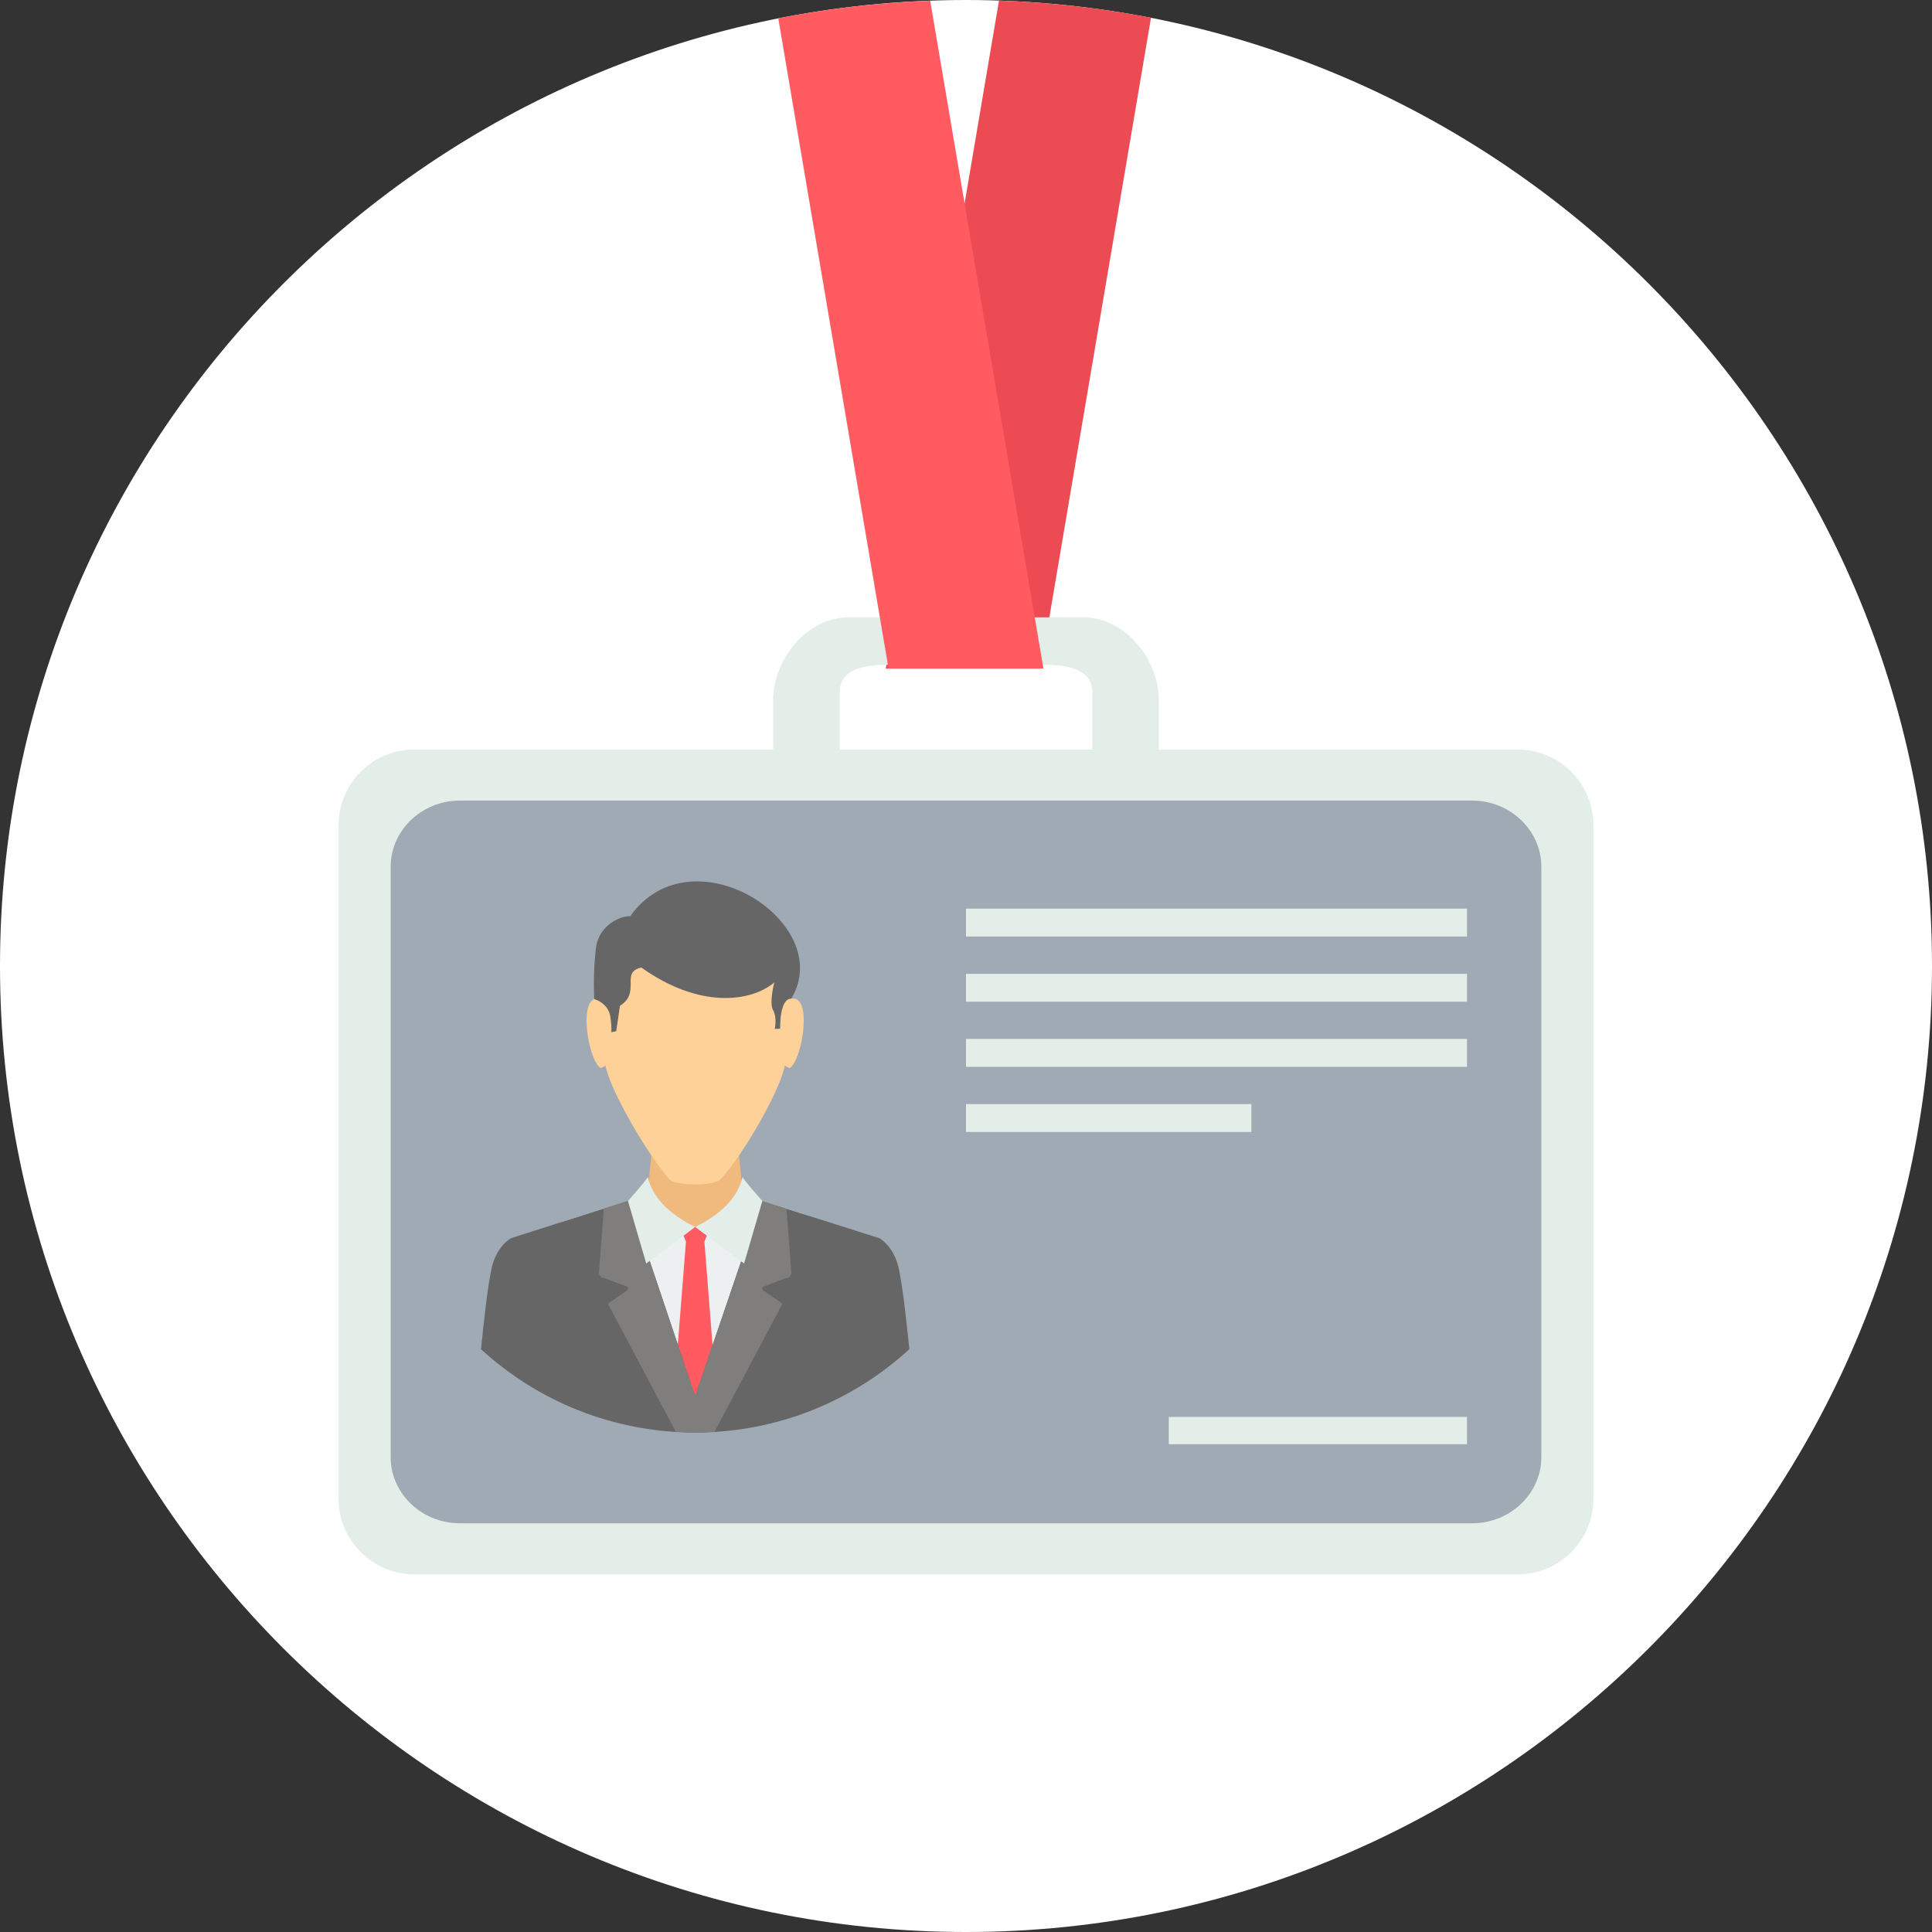 <?xml version="1.0"?>
<svg xmlns="http://www.w3.org/2000/svg" xmlns:xlink="http://www.w3.org/1999/xlink" version="1.1" id="Layer_1" x="0px" y="0px" viewBox="0 0 512 512" style="enable-background:new 0 0 512 512;" xml:space="preserve" width="512px" height="512px" class=""><rect x="0" y="0" width="512" height="512" fill="#333333" stroke="none"/><g><path style="fill:#FFFFFF" d="M256.001,512C397,512,512,397,512,256.001S397,0,256.001,0C115,0,0,115.002,0,256.001  S115,512,256.001,512z" data-original="#FFCA4F" class="" data-old_color="#ffffff"/><path style="fill:#EC4B53" d="M264.744,0.168l-30.012,177.005h41.052L305.025,4.711C291.923,2.172,278.472,0.627,264.744,0.168z" data-original="#EC4B53" class=""/><path style="fill:#E3EEE8" d="M109.709,198.652h95.178V185.65c0-11.027,9.02-22.054,20.048-22.054h62.131  c11.024,0,20.048,11.027,20.048,22.054v13.002h95.175c10.985,0,19.971,8.984,19.971,19.974v178.602  c0,10.99-8.986,19.977-19.971,19.977H109.707c-10.985,0-19.974-8.986-19.974-19.977V218.626c0-10.99,8.989-19.974,19.974-19.974  H109.709z M222.514,198.652L222.514,198.652h66.97v-14.985c0-6.182-5.91-7.499-13.136-7.499h-40.701  c-7.226,0-13.136,1.317-13.136,7.499v14.985H222.514z" data-original="#FFFFFF" class="" data-old_color="#E1EBE6"/><path style="fill:#A0AAB4" d="M121.854,212.163h268.293c10.075,0,18.319,7.877,18.319,17.508v156.511  c0,9.632-8.241,17.503-18.319,17.503H121.854c-10.078,0-18.319-7.872-18.319-17.503V229.672  C103.535,220.04,111.776,212.163,121.854,212.163z" data-original="#20D0C2" class="active-path" data-old_color="#FFCA4F"/><path style="fill:#F0B97D" d="M173.532,296.393h4.249h12.884h4.244l1.736,18.017l3.074,2.468l6.487,4.129l-21.986,51.927  l-21.983-51.927l6.487-4.129l3.077-2.468l1.729-18.02L173.532,296.393z" data-original="#F0B97D" class=""/><path style="fill:#ECF0F1" d="M166.481,318.211l-17.718,5.655l35.46,49.071l30.17-50.718l-12.52-3.969l-11.022,7.782h-13.217  l-11.156-7.822H166.481z" data-original="#ECF0F1" class=""/><path style="fill:#FF5B61" d="M180.268,325.319l1.516,3.735l-3.368,42.587l5.81,4.441l5.807-4.441l-3.365-42.587l1.513-3.735  l-3.958-0.157l-3.958,0.157H180.268z" data-original="#FF5B61" class=""/><path style="fill:#666666;" d="M166.788,318.114l-31.342,10.007c0,0-4.058,2.106-5.283,8.525c-1.172,6.14-1.781,12.422-2.704,20.895  c14.948,13.716,34.878,22.091,56.767,22.091c21.891,0,41.818-8.375,56.772-22.093c-0.926-8.472-1.534-14.754-2.71-20.892  c-1.225-6.418-5.28-8.525-5.28-8.525l-31.13-9.868l-17.65,51.767l-17.435-51.906H166.788z" data-original="#666666" class=""/><path style="fill:#807D7D;" d="M166.788,318.114l-6.762,2.159l-1.301,17.154c0,0,0.362,1.409,1.432,1.283l6.101,2.295  c0,0,0.399,0.399,0.045,0.905l-5.222,3.578l18.041,34.002c1.689,0.094,3.392,0.144,5.104,0.144s3.415-0.05,5.104-0.144  l18.041-34.002l-5.222-3.578c-0.357-0.506,0.045-0.905,0.045-0.905l6.101-2.295c1.075,0.129,1.432-1.283,1.432-1.283l-1.296-17.099  l-6.555-2.077l-17.65,51.767l-17.435-51.906L166.788,318.114z" data-original="#807D7D" class=""/><path style="fill:#FED198" d="M159.326,259.752c0,1.673-0.609,3.313-0.567,4.921c-5.729-1.062-2.961,15.953,0.281,18.295  c0.257,0.186,0.889-0.231,1.427-0.572c1.123,6.261,10.718,22.988,16.819,30.023c1.692,1.954,12.055,1.923,13.731,0.073  c6.251-6.88,15.832-23.801,16.963-30.096c0.538,0.344,1.17,0.758,1.427,0.572c3.245-2.34,6.009-19.355,0.281-18.295  c0.047-1.608-0.564-3.247-0.564-4.921c-0.317-13.212-12.291-19.809-24.897-19.864c-12.606,0.055-24.58,6.652-24.897,19.864H159.326z  " data-original="#FED198" class=""/><path style="fill:#666666;" d="M167.006,242.813c-1.81-0.21-8.333,1.789-9.118,8.695c-0.782,6.904-0.407,13.267-0.407,13.267  s3.824,0.963,4.302,4.881c0.483,3.919,0.142,3.919,0.142,3.919l1.382-0.31l0.986-6.72c5.721-3.583-0.042-8.892,5.679-10.135  c15.452,11.014,29.084,9.128,35.232,3.945c0,0-1.435,5.419-0.328,7.352c1.107,1.931,0.443,4.973,0.443,4.973l1.437-0.068  c0,0-0.262-7.979,2.93-7.945c12.121-20.013-26.254-44.874-42.681-21.857V242.813z" data-original="#666666" class=""/><g>
	<path style="fill:#E3EEE8" d="M171.656,311.837c0.449,0.031-5.233,6.439-5.233,6.439l4.834,16.559l12.965-9.674   c-7.132-3.499-11.389-8.034-12.569-13.325H171.656z" data-original="#FFFFFF" class="" data-old_color="#E1EBE6"/>
	<path style="fill:#E3EEE8" d="M196.793,311.837c-0.446,0.031,5.233,6.439,5.233,6.439l-4.834,16.559l-12.968-9.674   C191.355,321.663,195.612,317.128,196.793,311.837z" data-original="#FFFFFF" class="" data-old_color="#E1EBE6"/>
	<path style="fill:#E3EEE8" d="M255.999,240.806h132.765v7.389H255.999V240.806z M309.736,375.5L309.736,375.5h79.028v7.224   h-79.028V375.5z M255.999,292.592L255.999,292.592h75.629v7.389h-75.629V292.592z M255.999,275.33L255.999,275.33h132.765v7.392   H255.999V275.33z M255.999,258.071L255.999,258.071h132.765v7.386H255.999V258.071z" data-original="#FFFFFF" class="" data-old_color="#E1EBE6"/>
</g><path style="fill:#FF5B61" d="M246.514,0.197l30.01,176.978h-41.052L206.251,4.853c13.091-2.578,26.539-4.155,40.26-4.653  L246.514,0.197z" data-original="#FF5B61" class=""/></g> </svg>
